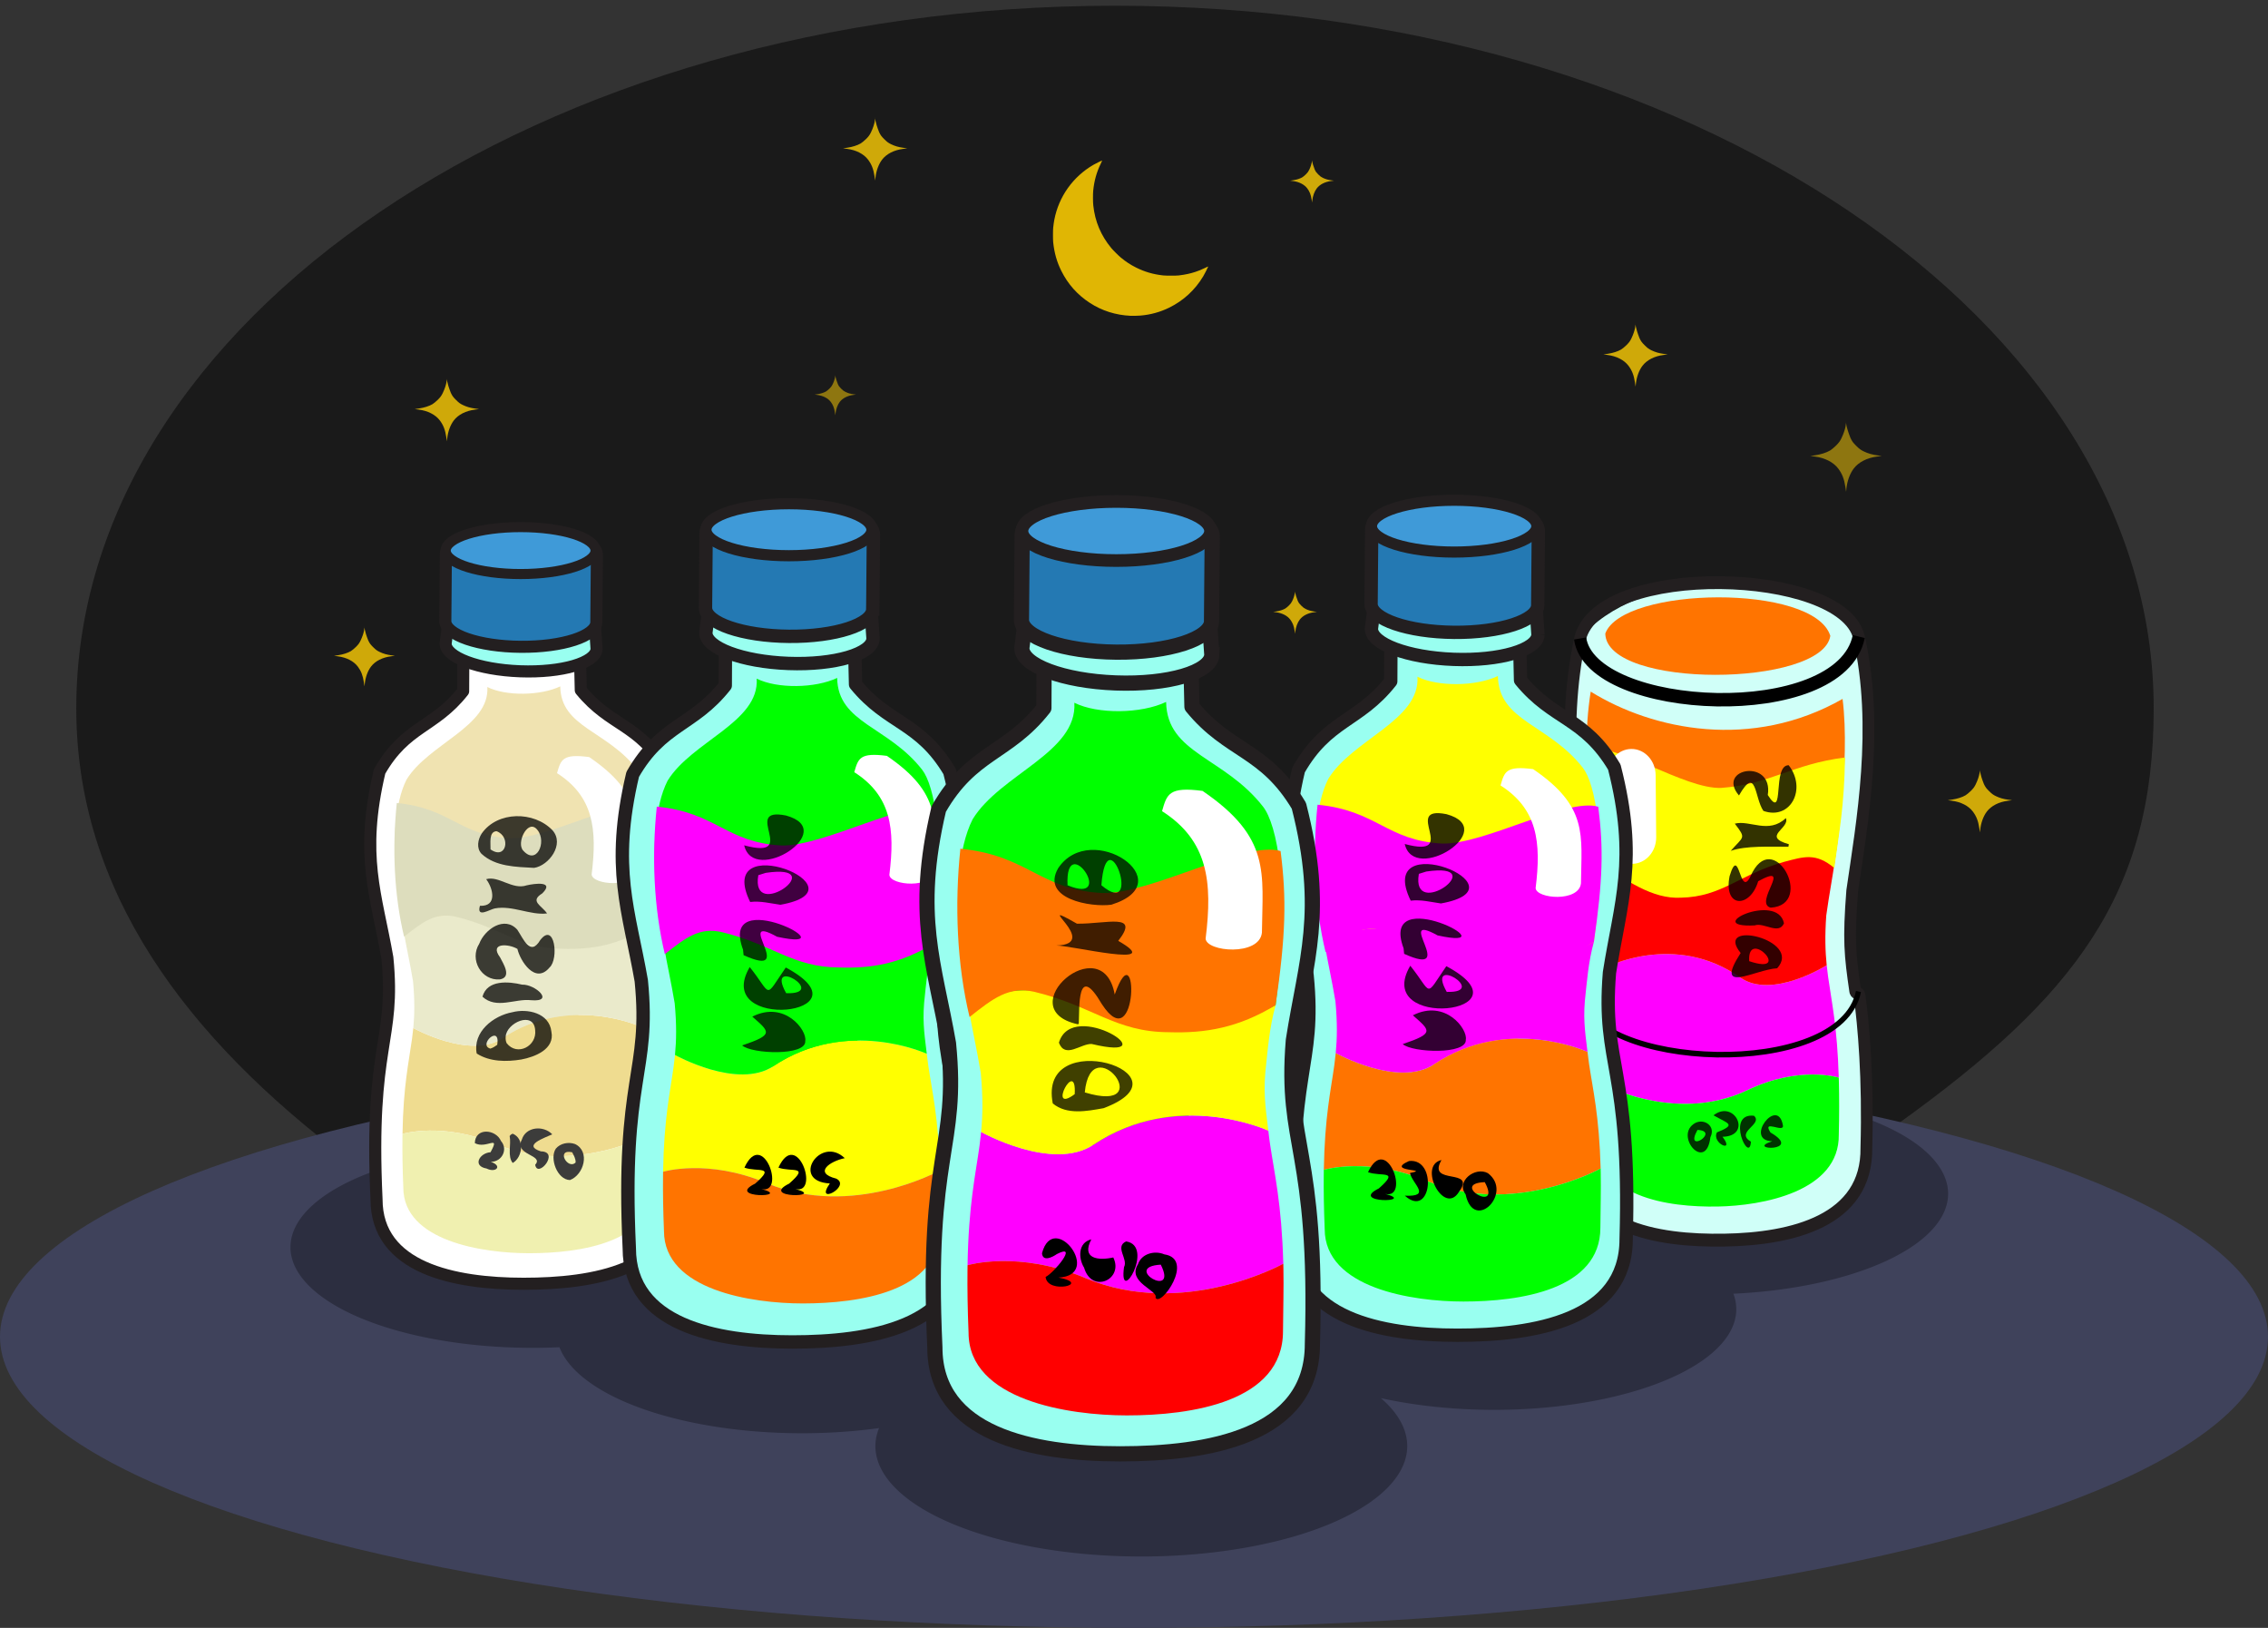 <?xml version="1.0" encoding="UTF-8" standalone="no"?>
<!-- Created with Inkscape (http://www.inkscape.org/) -->

<svg
   width="229.932mm"
   height="164.989mm"
   viewBox="0 0 229.932 164.989"
   version="1.1"
   id="svg169573"
   inkscape:version="1.3.2 (1:1.3.2+202404261509+091e20ef0f)"
   sodipodi:docname="2023 My Ecobricks Night .svg"
   inkscape:export-filename="../webp/my-ecobricks-night.webp"
   inkscape:export-xdpi="66.280464"
   inkscape:export-ydpi="66.280464"
   xmlns:inkscape="http://www.inkscape.org/namespaces/inkscape"
   xmlns:sodipodi="http://sodipodi.sourceforge.net/DTD/sodipodi-0.dtd"
   xmlns="http://www.w3.org/2000/svg"
   xmlns:svg="http://www.w3.org/2000/svg">
  <rect x="0" y="0" width="229.932" height="164.989" fill="#333333" stroke="none"/>
  <sodipodi:namedview
     id="namedview169575"
     pagecolor="#ffffff"
     bordercolor="#000000"
     borderopacity="0.25"
     inkscape:showpageshadow="2"
     inkscape:pageopacity="0.0"
     inkscape:pagecheckerboard="0"
     inkscape:deskcolor="#d1d1d1"
     inkscape:document-units="mm"
     showgrid="false"
     inkscape:zoom="0.5946522"
     inkscape:cx="435.54872"
     inkscape:cy="521.31313"
     inkscape:window-width="1803"
     inkscape:window-height="1125"
     inkscape:window-x="0"
     inkscape:window-y="0"
     inkscape:window-maximized="1"
     inkscape:current-layer="flowRoot3071-2-7" />
  <defs
     id="defs169570" />
  <g
     inkscape:label="Layer 1"
     inkscape:groupmode="layer"
     id="layer1"
     transform="translate(-5.685,17.563)">
    <path
       id="ellipse69601-3"
       style="fill:#1a1a1a;stroke-width:1.159"
       d="m 224.03,54.228 c 0,18.879 -8.092,29.285 -25.823,42.03 -19.206,13.804 -46.357,4.537 -76.598,4.537 -30.975,0 -61.055,13.779 -80.324,-0.617 C 24.374,87.543 13.417,72.61 13.417,54.228 c -2e-6,-39.329 47.147,-71.211 105.306,-71.211 58.159,0 105.306,31.882 105.306,71.211 z"
       sodipodi:nodetypes="sssssss" />
    <path
       d="m 120.323,14.446 c -1.537,-0.072 -2.929,-0.514 -4.165,-1.321 -1.249,-0.816 -2.207,-1.893 -2.874,-3.23 -0.451,-0.905 -0.712,-1.82 -0.825,-2.896 -0.029,-0.274 -0.028,-1.232 0,-1.492 0.037,-0.336 0.071,-0.572 0.114,-0.796 0.447,-2.342 1.895,-4.375 3.97,-5.573 0.194,-0.112 0.845,-0.436 0.876,-0.436 0.01,0 -0.052,0.145 -0.138,0.323 -0.426,0.877 -0.668,1.748 -0.766,2.753 -0.032,0.331 -0.028,1.146 0.009,1.483 0.177,1.633 0.775,3.05 1.823,4.316 0.187,0.226 0.733,0.769 0.97,0.965 0.518,0.428 0.973,0.727 1.542,1.01 0.886,0.442 1.738,0.689 2.757,0.801 0.269,0.03 1.327,0.03 1.567,5.85e-4 0.68,-0.083 1.165,-0.187 1.705,-0.366 0.342,-0.113 0.581,-0.211 0.954,-0.392 0.32,-0.155 0.337,-0.162 0.322,-0.118 -0.042,0.121 -0.363,0.745 -0.501,0.974 -0.829,1.38 -2.009,2.464 -3.444,3.167 -0.922,0.451 -1.898,0.719 -2.925,0.803 -0.24,0.02 -0.786,0.033 -0.972,0.025 z"
       opacity="0.792"
       stroke-width="0.017"
       id="path1206"
       style="fill:#ffce00;fill-opacity:1;opacity:0.863" />
    <path
       d="m 171.533,21.331 c 0.07,-0.687 0.322,-1.371 0.672,-1.827 0.448,-0.583 1.213,-0.973 2.14,-1.091 l 0.413,-0.052 -0.375,-0.052 c -0.509,-0.07 -0.874,-0.176 -1.272,-0.368 -0.268,-0.129 -0.403,-0.229 -0.681,-0.505 -0.295,-0.292 -0.374,-0.4 -0.528,-0.722 -0.869,-2.171 0.054,-1.796 -0.831,0.038 -0.132,0.266 -0.238,0.409 -0.487,0.658 -0.176,0.175 -0.422,0.378 -0.548,0.452 -0.33,0.194 -0.834,0.355 -1.347,0.432 l -0.448,0.067 0.392,0.049 c 0.937,0.118 1.712,0.515 2.156,1.105 0.353,0.47 0.538,0.947 0.648,1.669 l 0.067,0.441 z"
       opacity="0.259"
       stroke-width="0.04"
       id="path2150"
       style="opacity:1;fill:#f9ca06;fill-opacity:0.811" />
    <ellipse
       style="fill:#3f425b;stroke:none;stroke-width:0.597;stroke-linecap:round;stroke-linejoin:round;opacity:1;fill-opacity:1"
       id="path171548"
       cx="120.651"
       cy="117.917"
       rx="114.966"
       ry="29.509" />
    <path
       id="ellipse171251"
       style="fill:#000000;stroke-width:0.096;opacity:0.3"
       d="M 178.628 93.223 A 24.558 10.2 0 0 0 154.071 103.423 A 24.558 10.2 0 0 0 154.377 104.996 A 24.558 10.2 0 0 0 132.594 115.127 A 24.558 10.2 0 0 0 134.712 119.258 A 26.96 11.198 0 0 0 121.393 117.793 A 26.96 11.198 0 0 0 111.737 118.542 A 24.917 10.349 0 0 0 111.914 117.35 A 24.917 10.349 0 0 0 86.997 107 A 24.917 10.349 0 0 0 83.869 107.084 A 24.558 10.2 0 0 0 59.691 98.643 A 24.558 10.2 0 0 0 35.133 108.843 A 24.558 10.2 0 0 0 59.691 119.043 A 24.558 10.2 0 0 0 62.404 118.981 A 24.917 10.349 0 0 0 86.997 127.699 A 24.917 10.349 0 0 0 94.804 127.175 A 26.96 11.198 0 0 0 94.432 128.992 A 26.96 11.198 0 0 0 121.393 140.19 A 26.96 11.198 0 0 0 148.353 128.992 A 26.96 11.198 0 0 0 145.684 124.14 A 24.558 10.2 0 0 0 157.153 125.327 A 24.558 10.2 0 0 0 181.711 115.127 A 24.558 10.2 0 0 0 181.418 113.558 A 24.558 10.2 0 0 0 203.187 103.423 A 24.558 10.2 0 0 0 178.628 93.223 z " />
    <g
       id="g742-3"
       inkscape:export-filename="/home/russs/Documents/Dropbox/Vision Ecobrick Source FIles/2019 GEA File Kit/Brikcoins/Authenticated Ecobricks.png"
       inkscape:export-xdpi="97.716995"
       inkscape:export-ydpi="97.716995"
       transform="matrix(1.137,0,0,1.137,6.083,17.791)">
      <g
         id="g650-7">
        <g
           transform="matrix(0.087,0,0,0.087,129.324,4.093)"
           id="g34078-7-8">
          <path
             style="fill:#99fff0"
             inkscape:connector-curvature="0"
             id="path34054-5-9"
             d="m -812.7,574.274 c 10.146,-64.939 26.602,-104.577 4.508,-190.929 -27.758,-46.496 -56.703,-43.457 -87.078,-80.682 -0.495,-22.531 -1.084,-43.114 -1.307,-67.185 -0.189,-19.007 -20.554,-20.558 -42.066,-20.037 l -0.015,-0.36 c -1.336,0.211 -2.763,0.363 -4.227,0.49 -4.539,0.153 -9.082,0.344 -13.446,0.443 -4.373,-0.018 -8.913,-0.131 -13.459,-0.199 -1.454,-0.109 -2.886,-0.228 -4.217,-0.42 l -0.002,0.359 c -21.543,-0.13 -41.868,1.786 -41.717,20.791 0.2,24.069 -0.02,44.646 -0.108,67.2 -29.692,37.765 -58.711,35.245 -85.63,82.208 -20.522,86.752 -3.358,126.063 7.947,190.824 8.601,86.446 -18.532,87.433 -11.085,247.499 0,70.591 79.621,86.599 150.748,86.599 71.128,0 156.661,-13.825 156.661,-89.344 4.583,-160.17 -22.563,-160.681 -15.507,-247.257 z" />
          <path
             style="fill:#ffffff;stroke:#231f20;stroke-width:12.376;stroke-linecap:round;stroke-linejoin:round;stroke-miterlimit:10"
             inkscape:connector-curvature="0"
             id="path34056-9-7"
             d="m -812.7,574.274 c 10.146,-64.939 26.602,-104.577 4.508,-190.929 -27.758,-46.496 -56.703,-43.457 -87.078,-80.682 -0.495,-22.531 -1.084,-43.114 -1.307,-67.185 -0.189,-19.007 -20.554,-20.558 -42.066,-20.037 l -0.015,-0.36 c -1.336,0.211 -2.763,0.363 -4.227,0.49 -4.539,0.153 -9.082,0.344 -13.446,0.443 -4.373,-0.018 -8.913,-0.131 -13.459,-0.199 -1.454,-0.109 -2.886,-0.228 -4.217,-0.42 l -0.002,0.359 c -21.543,-0.13 -41.868,1.786 -41.717,20.791 0.2,24.069 -0.02,44.646 -0.108,67.2 -29.692,37.765 -58.711,35.245 -85.63,82.208 -20.522,86.752 -3.358,126.063 7.947,190.824 8.601,86.446 -18.532,87.433 -11.085,247.499 0,70.591 79.621,86.599 150.748,86.599 71.128,0 156.661,-13.825 156.661,-89.344 4.583,-160.17 -22.563,-160.681 -15.507,-247.257 z"
             stroke-miterlimit="10" />
          <g
             id="g34068-6-3">
            <path
               sodipodi:nodetypes="ccccccccc"
               style="fill:#f0e3b1;fill-opacity:1"
               inkscape:connector-curvature="0"
               id="path34058-2-6"
               d="m -837.348,384.082 c -31.619,-40.601 -78.237,-43.035 -78.971,-85.28 -20.373,9.702 -55.832,10.123 -74.706,0.655 2.515,40.516 -60.303,58.145 -82.797,94.813 -24.739,48.75 -3.483,152.782 -3.483,152.782 l 52.343,112.71 h 108.306 l 89.506,-114.131 C -814.948,449.757 -826.144,398.471 -837.348,384.082 Z"
               enable-background="new    " />
            <path
               style="fill:#efdc90;fill-opacity:1"
               inkscape:connector-curvature="0"
               id="path34060-1-1"
               d="m -820.88,756.104 c -1.376,-49.433 -7.243,-73.229 -10.78,-97.233 -0.531,-3.659 -1.026,-7.339 -1.43,-11.102 0,0 -73.958,-34.182 -142.401,11.469 -33.215,22.154 -91.433,-10.369 -91.433,-10.369 -0.383,3.77 -0.812,7.455 -1.313,11.125 -3.287,24.03 -8.897,47.884 -9.752,97.326 0,0 41.325,-12.488 96.159,10.539 79.608,33.442 160.95,-11.755 160.95,-11.755 z"
               enable-background="new    " />
            <path
               sodipodi:nodetypes="ccccccccc"
               style="fill:#eaeacb;fill-opacity:1"
               inkscape:connector-curvature="0"
               id="path34062-7-2"
               d="m -975.491,659.238 c 68.443,-45.65 142.401,-11.469 142.401,-11.469 -1.444,-13.404 -4.13,-27.128 -2.468,-47.105 1.974,-18.437 3.237,-36.395 8.407,-55.033 0,0 -80.275,45.191 -156.941,0.972 -51.458,-29.68 -93.214,0.448 -93.214,0.448 2.896,17.06 6.808,34.067 10.1,53.824 1.872,19.968 1.573,34.592 0.282,47.993 0,10e-4 58.217,32.525 91.433,10.37 z"
               enable-background="new    " />
            <path
               style="fill:#f0f0b0;fill-opacity:1"
               inkscape:connector-curvature="0"
               id="path34064-8-9"
               d="m -820.789,760.688 c -0.021,-1.521 -0.068,-3.097 -0.091,-4.583 0,0 -81.342,45.196 -160.95,11.755 -54.834,-23.027 -96.159,-10.539 -96.159,-10.539 -0.022,1.49 -0.028,3.061 -0.048,4.594 -0.153,14.498 0.073,31.016 0.876,50.343 0,54.962 81.585,67.332 128.852,67.332 52.44,0 127.179,-10.913 127.179,-68.535 0.168,-19.346 0.636,-35.867 0.341,-50.367 z" />
            <path
               sodipodi:nodetypes="cccccccc"
               inkscape:connector-curvature="0"
               id="path34066-5-3"
               d="m -1076.357,555.279 c -10.362,-43.07 -12.239,-91.328 -7.472,-136.982 55.436,5.373 64.225,33.398 115.811,36.072 39.383,0.996 116.224,-42.968 144.922,-34.174 4.957,38.72 4.245,68.492 -4.056,125.436 -30.143,18.315 -56.931,23.025 -87.074,22.018 -43.584,-0.122 -62.113,-21.568 -109.483,-32.908 -20.674,-4.594 -33.316,5.232 -52.649,20.538 z"
               style="fill:#ddddbd;fill-opacity:1;stroke:none;stroke-width:2.506px;stroke-linecap:butt;stroke-linejoin:miter;stroke-opacity:1" />
          </g>
          <path
             style="fill:#99fff0;stroke:#231f20;stroke-width:12.375;stroke-miterlimit:10"
             inkscape:connector-curvature="0"
             id="path34072-4-1"
             d="m -879.092,260.434 -4.673,-67.715 c 0.526,-14.221 -26.441,-28.291 -69.154,-29.874 -42.711,-1.583 -71.475,9.104 -72.002,23.327 l -8.838,68.531 c -0.53,14.24 33.667,27.057 76.377,28.633 42.711,1.59 77.761,-8.662 78.29,-22.902 z"
             stroke-miterlimit="10" />
          <path
             style="fill:#2479b3;fill-opacity:1;stroke:#231f20;stroke-width:12.375;stroke-miterlimit:10"
             inkscape:connector-curvature="0"
             id="path34074-1-9"
             d="m -879.332,233.13 0.578,-69.009 c 0.117,-14.232 -34.43,-26.07 -77.171,-26.425 -42.738,-0.36 -77.477,10.896 -77.6,25.124 l -0.578,69.01 c -0.121,14.25 34.428,26.083 77.165,26.434 42.743,0.367 77.485,-10.887 77.606,-25.134 z"
             stroke-miterlimit="10" />
          <ellipse
             ry="24.052"
             rx="76.77"
             cy="159.657"
             cx="-956.915"
             id="ellipse34076-8-4"
             style="opacity:1;fill:#3f9ad8;fill-opacity:1;stroke:#231f20;stroke-width:10.314;stroke-miterlimit:4;stroke-dasharray:none;stroke-opacity:1" />
          <path
             style="fill:#ffffff;stroke:none;stroke-width:5.203px;stroke-linecap:butt;stroke-linejoin:miter;stroke-opacity:1"
             d="m -919.614,387.708 c 3.996,-13.945 5.599,-20.069 32.969,-16.484 55.841,38.088 48.866,66.592 48.354,115.391 -2.066,19.343 -45.214,15.666 -45.846,4.851 5.809,-46.457 1.823,-79.925 -35.477,-103.758 z"
             id="path209956-6-7"
             inkscape:connector-curvature="0"
             sodipodi:nodetypes="ccccc" />
        </g>
        <g
           aria-label="B12X8"
           transform="matrix(0,-0.331,0.324,0,0.454,257.585)"
           id="flowRoot943-9-0-5-8"
           style="font-size:40px;line-height:0px;font-family:'Roadshow IAIC 2013';-inkscape-font-specification:'Roadshow IAIC 2013, ';letter-spacing:0px;word-spacing:0px;opacity:0.75">
          <path
             d="m 588.429,128.711 c 5.842,-1.158 10.202,4.64 11.118,9.798 1.066,4.144 -0.192,10.2 -5.234,10.753 -4.724,1.007 -6.815,-4.574 -7.492,-8.267 -0.655,-4.071 -0.66,-8.682 1.609,-12.284 z m 2.779,8.244 c -3.626,2.902 -0.769,8.395 3.55,7.838 5.264,-0.382 1.923,-7.933 -1.785,-8.108 -0.598,-0.069 -1.218,0.015 -1.766,0.27 z m -0.439,-2.593 c 5.672,0.911 -0.092,-5.414 -1.018,-1.896 0.203,0.699 0.606,1.308 1.018,1.896 z"
             style="font-size:27.231px;line-height:15px;text-align:center;text-anchor:middle"
             id="path159190" />
          <path
             d="m 603.733,130.293 c 4.628,1.308 4.112,7.197 3.242,10.927 0.154,3.53 -4.739,9.126 -4.19,2.469 0.501,-4.434 -2.511,-9.548 0.948,-13.395 z"
             style="font-size:27.231px;line-height:15px;text-align:center;text-anchor:middle"
             id="path159192" />
          <path
             d="m 608.387,135.08 c -0.399,-5.061 5.32,-8.445 9.615,-5.672 3.918,1.522 7.597,6.976 3.772,10.47 -2.355,1.645 -7.347,3.558 -2.802,6.306 5.057,3.971 -5.067,5.178 -7.356,2.589 -4.685,-3.969 1.794,-8.123 4.987,-8.865 1.407,-2.407 1.731,-7.824 -2.258,-4.781 -1.701,0.885 -5.373,3.354 -5.958,-0.048 z"
             style="font-size:27.231px;line-height:15px;text-align:center;text-anchor:middle"
             id="path159194" />
          <path
             d="m 628.212,129.602 c -0.222,4.771 4.601,3.687 7.166,1.715 0.993,3.474 -2.966,7.212 -1.659,11.148 0.5,2.151 1.22,7.805 -2.174,4.275 -2.134,-3.529 -3.201,-0.196 -5.39,1.328 -0.561,-4.566 2.232,-9.523 1.354,-14.35 -0.225,-1.379 -2.735,-5.143 0.704,-4.117 z"
             style="font-size:27.231px;line-height:15px;text-align:center;text-anchor:middle"
             id="path159196" />
          <path
             d="m 647.692,130.094 c 6.085,4.375 6.032,14.407 0.867,19.457 -3.774,3.446 -9.546,-1.007 -10.136,-5.046 0.267,-4.931 0.291,-10.623 3.796,-14.485 1.533,-1.451 3.868,-0.988 5.473,0.074 z m -4.295,2.42 c -3.004,4.361 3.498,5.695 4.903,1.642 -0.131,-2.212 -3.389,-1.569 -4.903,-1.642 z m 0.013,8.709 c -4.754,3.834 1.975,6.934 5.238,4.187 3.041,-2.431 -2.779,-5.498 -5.094,-4.225 z"
             style="font-size:27.231px;line-height:15px;text-align:center;text-anchor:middle"
             id="path159198" />
        </g>
        <g
           aria-label="215g"
           transform="matrix(0.376,0,0,0.36,-186.316,20.466)"
           id="flowRoot943-9-0-3-2-9-4"
           style="font-size:40px;line-height:0px;font-family:'Roadshow IAIC 2013';-inkscape-font-specification:'Roadshow IAIC 2013, ';letter-spacing:0px;word-spacing:0px;fill:#3c3c3b">
          <path
             d="m 607.191,139.825 c 0.088,-3.926 4.99,-3.494 6.215,-0.51 1.707,2.034 0.246,5.153 -2.425,5.134 2.891,1.036 1.175,2.831 -1.01,1.661 -3.4,-0.601 -1.693,-3.843 0.941,-4.028 2.426,-4.598 -0.976,-0.681 -3.721,-2.258 z"
             style="font-size:13.333px;line-height:16.841px;text-align:center;text-anchor:middle"
             id="path159201" />
          <path
             d="m 616.163,137.482 c 2.891,1.239 2.393,5.83 0.018,7.26 -1.316,-1.665 -0.312,-4.587 -0.731,-6.669 l 0.277,-0.343 z"
             style="font-size:13.333px;line-height:16.841px;text-align:center;text-anchor:middle"
             id="path159203" />
          <path
             d="m 625.557,137.644 c -1.897,0.916 -7.159,2.725 -2.709,4.222 4.637,0.074 -0.791,6.833 -1.34,3.307 2.19,-2.454 -5.155,-2.379 -3.172,-6.207 0.921,-3.217 5.092,-3.616 7.221,-1.322 z"
             style="font-size:13.333px;line-height:16.841px;text-align:center;text-anchor:middle"
             id="path159205" />
          <path
             d="m 630.954,140.047 c 3.654,1.817 2.101,7.624 -1.206,8.921 -3.029,-0.089 -4.894,-5.397 -3.344,-7.784 1.063,-1.326 2.988,-1.719 4.55,-1.137 z m -0.677,2.038 c -3.944,-0.902 -1.061,4.46 0.813,2.54 0.06,-0.916 -0.427,-1.748 -0.813,-2.54 z"
             style="font-size:13.333px;line-height:16.841px;text-align:center;text-anchor:middle"
             id="path159207" />
        </g>
      </g>
    </g>
    <g
       id="g16709"
       transform="matrix(-0.782,0.013,0.012,0.855,-104,-42.521)">
      <path
         sodipodi:nodetypes="cccccscc"
         d="m -343.649,140.226 c 1.25,-7.998 2.946,-19.493 0.225,-30.128 -7.371,-7.905 -27.937,-9.046 -36.119,0.321 -2.527,10.684 -0.083,22.139 1.309,30.115 1.059,10.647 -2.282,10.768 -1.365,30.482 0,8.694 9.806,10.665 18.566,10.665 8.76,0 19.294,-1.703 19.294,-11.003 0.564,-19.726 -2.779,-19.789 -1.91,-30.452 z"
         id="path68994-3"
         inkscape:connector-curvature="0"
         style="fill:#d0fff8;fill-opacity:1;stroke-width:0.123" />
      <path
         sodipodi:nodetypes="ccccsscscssc"
         stroke-miterlimit="10"
         d="m -343.649,140.226 c 1.25,-7.998 2.946,-19.493 0.225,-30.128 -2.664,-9.162 -34.014,-7.862 -36.119,0.321 -2.527,10.684 -0.083,22.139 1.309,30.115 0.583,5.862 0.415,7.548 -0.209,11.908 -0.037,0.259 -0.511,0.202 -0.548,0.484 -0.47,3.59 -0.991,9.876 -0.609,18.09 0,8.694 9.806,10.665 18.566,10.665 8.76,0 19.294,-1.703 19.294,-11.003 0.254,-8.871 -0.283,-13.765 -0.871,-17.436 -0.076,-0.472 -0.425,-0.269 -0.501,-0.707 -0.645,-3.724 -0.966,-7.059 -0.538,-12.31 z"
         id="path68996-6"
         inkscape:connector-curvature="0"
         style="fill:none;stroke:#231f20;stroke-width:1.524;stroke-linecap:round;stroke-linejoin:round;stroke-miterlimit:10" />
      <g
         transform="matrix(0.123,0,0,0.123,-243.558,69.499)"
         id="g69008-7">
        <path
           sodipodi:nodetypes="ccccc"
           style="fill:#ff7400;fill-opacity:1"
           inkscape:connector-curvature="0"
           id="path69569-5"
           d="m -822.286,381.423 c -64.991,38.198 -169.192,59.333 -265.301,11.074 -7.564,61.539 10.281,154.554 10.281,154.554 86.915,33.002 204.573,6.677 256.001,-47.203 5.938,-44.86 5.793,-81.886 -0.981,-118.425 z"
           enable-background="new    " />
        <path
           enable-background="new    "
           d="m -838.511,325.729 c -18.91,-45.163 -220.666,-45 -237.102,5.803 8.967,49.397 236.684,47.814 237.102,-5.803 z"
           id="path68998-3"
           inkscape:connector-curvature="0"
           style="fill:#ff7400;fill-opacity:1"
           sodipodi:nodetypes="ccc" />
        <path
           enable-background="new    "
           d="m -820.88,756.104 c -1.376,-49.433 -7.243,-73.229 -10.78,-97.233 -0.531,-3.659 -1.026,-7.339 -1.43,-11.102 0,0 -73.958,-34.182 -142.401,11.469 -33.215,22.154 -91.433,-10.369 -91.433,-10.369 -0.383,3.77 -0.812,7.455 -1.313,11.125 -3.287,24.03 -8.897,47.884 -9.752,97.326 0,0 41.325,-12.488 96.159,10.539 79.608,33.442 160.95,-11.755 160.95,-11.755 z"
           id="path69000-5"
           inkscape:connector-curvature="0"
           style="fill:#ff00ff" />
        <path
           enable-background="new    "
           d="m -975.491,659.238 c 68.443,-45.65 142.401,-11.469 142.401,-11.469 -1.444,-13.404 -4.13,-27.128 -2.468,-47.105 1.974,-18.437 3.237,-36.395 8.407,-55.033 0,0 -80.275,45.191 -156.941,0.972 -51.458,-29.68 -93.214,0.448 -93.214,0.448 2.896,17.06 6.808,34.067 10.1,53.824 1.872,19.968 1.573,34.592 0.282,47.993 0,10e-4 58.217,32.525 91.433,10.37 z"
           id="path69002-6"
           inkscape:connector-curvature="0"
           style="fill:#ff0000;fill-opacity:1"
           sodipodi:nodetypes="ccccccccc" />
        <path
           d="m -820.789,760.688 c -0.021,-1.521 -0.068,-3.097 -0.091,-4.583 0,0 -81.342,45.196 -160.95,11.755 -54.834,-23.027 -96.159,-10.539 -96.159,-10.539 -0.022,1.49 -0.028,3.061 -0.048,4.594 -0.153,14.498 0.073,31.016 0.876,50.343 0,54.962 81.585,67.332 128.852,67.332 52.44,0 127.179,-10.913 127.179,-68.535 0.168,-19.346 0.636,-35.867 0.341,-50.367 z"
           id="path69004-2"
           inkscape:connector-curvature="0"
           style="fill:#00ff00;fill-opacity:1" />
        <path
           style="fill:#ffff00;fill-opacity:1;stroke:none;stroke-width:2.506px;stroke-linecap:butt;stroke-linejoin:miter;stroke-opacity:1"
           d="m -1076.357,555.279 c -5.977,-36.805 -11.246,-58.124 -12.94,-106.284 55.436,5.373 79.09,24.627 130.676,27.301 39.383,0.996 111.257,-46.987 139.955,-38.192 4.957,38.72 -0.185,50.583 -8.486,107.527 -30.143,18.315 -56.931,36.808 -87.074,35.801 -43.584,-0.122 -62.113,-21.568 -109.483,-32.908 -20.674,-4.594 -33.316,-8.551 -52.649,6.755 z"
           id="path69006-9"
           inkscape:connector-curvature="0"
           sodipodi:nodetypes="cccccccc" />
      </g>
      <g
         aria-label="18/15/2017 235g"
         transform="matrix(0.288,-0.015,0.015,0.275,-543.64,134.609)"
         id="flowRoot3071-2-7"
         style="font-size:40px;line-height:0px;font-family:'Roadshow IAIC 2013';-inkscape-font-specification:'Roadshow IAIC 2013, ';letter-spacing:0px;word-spacing:0px;opacity:0.8">
        <path
           d="m 598.918,154.915 c 2.701,-12.861 17.487,7.053 4.568,6.922 12.575,4.332 -14.671,4.171 0.915,-3.737 4.26,-5.745 -6.072,0.102 -5.483,-3.185 z"
           style="font-size:19.697px;line-height:16.841px;text-align:center;text-anchor:middle"
           id="path47224" />
        <path
           d="m 612.104,151.174 c 12.943,-0.822 1.144,21.247 0.948,11.212 7.488,-3.917 -5.401,-7.68 -0.948,-11.212 z"
           style="font-size:19.697px;line-height:16.841px;text-align:center;text-anchor:middle"
           id="path47226" />
        <path
           d="m 630.272,151.693 c -6.811,3.397 -10.602,3.503 -1.791,7.285 2.313,4.863 -8.703,8.813 -2.589,1.79 -13.61,-0.779 -4.841,-16.545 4.38,-9.074 z"
           style="font-size:19.697px;line-height:16.841px;text-align:center;text-anchor:middle"
           id="path47228" />
        <path
           d="m 638.246,155.242 c 9.942,5.609 -5.591,21.603 -6.929,5.925 -2.285,-4.658 2.745,-8.046 6.929,-5.925 z m -1,3.01 c -10.576,0.07 5.777,11.003 0,0 z"
           style="font-size:19.697px;line-height:16.841px;text-align:center;text-anchor:middle"
           id="path47230" />
      </g>
      <g
         aria-label="A12X5"
         transform="matrix(-0.021,-0.383,0.375,-0.02,-405.504,378.244)"
         id="flowRoot3091-4-3"
         style="font-size:40px;line-height:0px;font-family:'Roadshow IAIC 2013';-inkscape-font-specification:'Roadshow IAIC 2013, ';letter-spacing:0px;word-spacing:0px;opacity:0.8">
        <path
           d="m 590.164,132.088 c 9.22,-8.668 14.402,22.728 4.243,12.782 -13.469,8.932 -4.911,-5.107 -4.243,-12.782 z m 1.835,9.733 c 10.64,1.202 -4.088,-15.624 0,0 z"
           style="font-size:27.231px;line-height:15px;text-align:center;text-anchor:middle"
           id="path47233" />
        <path
           d="m 604.139,130.293 c 9.778,2.654 -2.568,28.754 -1.027,10.083 1.135,-3.164 -2.734,-8.433 1.027,-10.083 z"
           style="font-size:27.231px;line-height:15px;text-align:center;text-anchor:middle"
           id="path47235" />
        <path
           d="m 608.793,135.08 c 1.441,-15.61 25.589,0.317 9.334,7.396 -7.016,3.517 10.126,4.133 -0.11,7.163 -10.028,1.804 -9.728,-7.482 -1.218,-9.927 6.526,-12.168 -6.79,1.519 -8.006,-4.632 z"
           style="font-size:27.231px;line-height:15px;text-align:center;text-anchor:middle"
           id="path47237" />
        <path
           d="m 628.618,129.602 c 2.051,9.663 4.929,-0.325 8.021,1.363 -5.251,5.723 -0.965,12.425 -2.364,17.54 -4.566,-4.244 -3.74,-3.171 -8.447,1.056 1.842,-5.201 1.745,-13.44 2.009,-19.841 z"
           style="font-size:27.231px;line-height:15px;text-align:center;text-anchor:middle"
           id="path47239" />
        <path
           d="m 653.004,130.626 c -0.076,5.868 -17.739,0.496 -9.465,6.853 11.476,-1.54 7.637,18.29 -0.508,9.932 9.705,-5.7 -0.504,-5.319 -4.453,-8.62 -2.619,-9.428 7.295,-14.795 14.426,-8.165 z"
           style="font-size:27.231px;line-height:15px;text-align:center;text-anchor:middle"
           id="path47241" />
      </g>
      <path
         sodipodi:nodetypes="cc"
         inkscape:connector-curvature="0"
         id="path69022-1"
         d="m -379.543,110.419 c 2.503,10.597 34.845,8.717 36.119,-0.321"
         style="fill:none;stroke:#000000;stroke-width:1.592;stroke-linecap:butt;stroke-linejoin:miter;stroke-miterlimit:4;stroke-dasharray:none;stroke-opacity:1" />
      <path
         style="fill:none;stroke:#000000;stroke-width:0.659;stroke-linecap:butt;stroke-linejoin:miter;stroke-miterlimit:4;stroke-dasharray:none;stroke-opacity:1"
         d="m -378.86,152.483 c 2.503,10.597 34.845,8.717 36.119,-0.321"
         id="path69567-27"
         inkscape:connector-curvature="0"
         sodipodi:nodetypes="cc" />
      <path
         d="m -346.663,133.758 c 0.009,1.729 -1.384,3.138 -3.112,3.148 v 0 c -1.729,0.009 -3.138,-1.383 -3.149,-3.113 l -0.041,-7.354 c -0.009,-1.729 1.384,-3.138 3.112,-3.149 v 0 c 1.73,-0.009 3.138,1.385 3.148,3.114 z"
         id="path69010-0"
         inkscape:connector-curvature="0"
         style="fill:#ffffff;stroke-width:0.099" />
    </g>
    <g
       transform="matrix(1.315,0,0,1.315,64.07,34.656)"
       inkscape:export-ydpi="98.079308"
       inkscape:export-xdpi="98.079308"
       inkscape:export-filename="/home/russs/Documents/Dropbox/Vision Ecobrick Source FIles/2019 GEA File Kit/Brikcoins/Authenticated Ecobricks.png"
       id="g742">
      <g
         id="g650"
         transform="matrix(1.297,0,0,1.297,-13.686,-33.719)">
        <path
           inkscape:export-ydpi="127.19839"
           inkscape:export-xdpi="127.19839"
           inkscape:export-filename="/home/russs/Dropbox/Vision Ecobrick Source FIles/GoBrik Development/Page Featured Banners/BrikCoin Elements/BrikCoin Authentication top.png"
           style="fill:#99fff0;stroke-width:0.374"
           inkscape:connector-curvature="0"
           id="path6459"
           d="m -764.44,2036.38 c 3.79,-24.259 9.937,-39.066 1.684,-71.323 -10.369,-17.369 -21.182,-16.234 -32.529,-30.139 -0.185,-8.417 -0.405,-16.106 -0.488,-25.098 -0.071,-7.1 -7.678,-7.68 -15.714,-7.485 l -0.006,-0.135 c -0.499,0.079 -1.032,0.136 -1.579,0.183 -1.696,0.057 -3.393,0.129 -5.023,0.166 -1.634,-0.01 -3.33,-0.049 -5.028,-0.074 -0.543,-0.041 -1.078,-0.085 -1.575,-0.157 v 0.134 c -8.048,-0.049 -15.64,0.667 -15.584,7.767 0.075,8.991 -0.01,16.678 -0.04,25.103 -11.092,14.107 -21.932,13.166 -31.988,30.709 -7.666,32.407 -1.254,47.092 2.969,71.284 3.213,32.292 -6.923,32.661 -4.141,92.455 0,26.37 29.743,32.35 56.313,32.35 26.57,0 58.522,-5.164 58.522,-33.375 1.712,-59.833 -8.429,-60.023 -5.793,-92.365 z"
           transform="matrix(0.172,0,0,0.172,163.965,-296.759)" />
        <path
           inkscape:export-ydpi="127.19839"
           inkscape:export-xdpi="127.19839"
           inkscape:export-filename="/home/russs/Dropbox/Vision Ecobrick Source FIles/GoBrik Development/Page Featured Banners/BrikCoin Elements/BrikCoin Authentication top.png"
           style="fill:none;stroke:#231f20;stroke-width:4.623;stroke-linecap:round;stroke-linejoin:round;stroke-miterlimit:10"
           inkscape:connector-curvature="0"
           id="path6461"
           d="m -764.44,2036.38 c 3.79,-24.259 9.937,-39.066 1.684,-71.323 -10.369,-17.369 -21.182,-16.234 -32.529,-30.139 -0.185,-8.417 -0.405,-16.106 -0.488,-25.098 -0.071,-7.1 -7.678,-7.68 -15.714,-7.485 l -0.006,-0.135 c -0.499,0.079 -1.032,0.136 -1.579,0.183 -1.696,0.057 -3.393,0.129 -5.023,0.166 -1.634,-0.01 -3.33,-0.049 -5.028,-0.074 -0.543,-0.041 -1.078,-0.085 -1.575,-0.157 v 0.134 c -8.048,-0.049 -15.64,0.667 -15.584,7.767 0.075,8.991 -0.01,16.678 -0.04,25.103 -11.092,14.107 -21.932,13.166 -31.988,30.709 -7.666,32.407 -1.254,47.092 2.969,71.284 3.213,32.292 -6.923,32.661 -4.141,92.455 0,26.37 29.743,32.35 56.313,32.35 26.57,0 58.522,-5.164 58.522,-33.375 1.712,-59.833 -8.429,-60.023 -5.793,-92.365 z"
           stroke-miterlimit="10"
           transform="matrix(0.172,0,0,0.172,163.965,-296.759)" />
        <g
           inkscape:export-ydpi="127.19839"
           inkscape:export-xdpi="127.19839"
           inkscape:export-filename="/home/russs/Dropbox/Vision Ecobrick Source FIles/GoBrik Development/Page Featured Banners/BrikCoin Elements/BrikCoin Authentication top.png"
           id="g6473"
           transform="matrix(0.064,0,0,0.064,88.416,14.961)">
          <path
             inkscape:export-ydpi="127"
             inkscape:export-xdpi="127"
             inkscape:export-filename="/home/russs/Dropbox/Vision Ecobrick Source FIles/GoBrik Development/Page Featured Banners/BrikCoin Elements/BrikCoin Authentication.png"
             sodipodi:nodetypes="ccccccccc"
             style="fill:#00ff00"
             inkscape:connector-curvature="0"
             id="path6463"
             d="m -895.008,408.794 c -31.619,-40.601 -78.237,-43.035 -78.971,-85.28 -20.373,9.702 -55.832,10.123 -74.707,0.655 2.515,40.516 -60.303,58.145 -82.797,94.813 -24.739,48.75 -3.483,152.782 -3.483,152.782 l 52.343,112.71 h 108.306 l 89.506,-114.131 c 12.203,-95.874 1.007,-147.16 -10.197,-161.549 z"
             enable-background="new    " />
          <path
             inkscape:export-ydpi="127"
             inkscape:export-xdpi="127"
             inkscape:export-filename="/home/russs/Dropbox/Vision Ecobrick Source FIles/GoBrik Development/Page Featured Banners/BrikCoin Elements/BrikCoin Authentication.png"
             style="fill:#ffff00;fill-opacity:1"
             inkscape:connector-curvature="0"
             id="path6465"
             d="m -878.54,780.816 c -1.376,-49.433 -7.243,-73.229 -10.78,-97.233 -0.531,-3.659 -1.026,-7.339 -1.43,-11.102 0,0 -73.958,-34.182 -142.401,11.469 -33.215,22.154 -91.433,-10.369 -91.433,-10.369 -0.383,3.77 -0.812,7.455 -1.313,11.125 -3.287,24.03 -8.897,47.884 -9.752,97.326 0,0 41.325,-12.488 96.159,10.539 79.608,33.442 160.95,-11.755 160.95,-11.755 z"
             enable-background="new    " />
          <path
             inkscape:export-ydpi="127"
             inkscape:export-xdpi="127"
             inkscape:export-filename="/home/russs/Dropbox/Vision Ecobrick Source FIles/GoBrik Development/Page Featured Banners/BrikCoin Elements/BrikCoin Authentication.png"
             sodipodi:nodetypes="ccccccccc"
             style="fill:#00ff00;fill-opacity:1"
             inkscape:connector-curvature="0"
             id="path6467"
             d="m -1033.151,683.95 c 68.443,-45.65 142.401,-11.469 142.401,-11.469 -1.444,-13.404 -4.13,-27.128 -2.468,-47.105 1.974,-18.437 3.237,-36.395 8.407,-55.033 0,0 -80.275,45.191 -156.941,0.972 -51.458,-29.68 -93.214,0.448 -93.214,0.448 2.896,17.06 6.808,34.067 10.1,53.824 1.872,19.968 1.573,34.592 0.282,47.993 0,10e-4 58.217,32.525 91.433,10.37 z"
             enable-background="new    " />
          <path
             inkscape:export-ydpi="127"
             inkscape:export-xdpi="127"
             inkscape:export-filename="/home/russs/Dropbox/Vision Ecobrick Source FIles/GoBrik Development/Page Featured Banners/BrikCoin Elements/BrikCoin Authentication.png"
             style="fill:#ff7400;fill-opacity:1"
             inkscape:connector-curvature="0"
             id="path6469"
             d="m -878.449,785.4 c -0.021,-1.521 -0.068,-3.097 -0.091,-4.583 0,0 -81.342,45.196 -160.95,11.755 -54.834,-23.027 -96.159,-10.539 -96.159,-10.539 -0.022,1.49 -0.028,3.061 -0.048,4.594 -0.153,14.498 0.073,31.016 0.876,50.343 0,54.962 81.585,67.332 128.852,67.332 52.44,0 127.179,-10.913 127.179,-68.535 0.168,-19.346 0.636,-35.867 0.341,-50.367 z" />
          <path
             inkscape:export-ydpi="127"
             inkscape:export-xdpi="127"
             inkscape:export-filename="/home/russs/Dropbox/Vision Ecobrick Source FIles/GoBrik Development/Page Featured Banners/BrikCoin Elements/BrikCoin Authentication.png"
             sodipodi:nodetypes="cccccccc"
             inkscape:connector-curvature="0"
             id="path6471"
             d="m -1134.017,579.991 c -10.362,-43.07 -12.239,-91.328 -7.472,-136.982 55.436,5.373 64.225,33.398 115.811,36.072 39.383,0.996 116.224,-42.968 144.922,-34.174 4.957,38.72 4.245,68.492 -4.056,125.436 -30.143,18.315 -56.931,23.025 -87.074,22.018 -43.584,-0.122 -62.113,-21.568 -109.483,-32.908 -20.674,-4.594 -33.316,5.232 -52.649,20.538 z"
             style="fill:#ff00ff;fill-opacity:1;stroke:none;stroke-width:2.506px;stroke-linecap:butt;stroke-linejoin:miter;stroke-opacity:1" />
          <path
             inkscape:export-ydpi="127"
             inkscape:export-xdpi="127"
             inkscape:export-filename="/home/russs/Dropbox/Vision Ecobrick Source FIles/GoBrik Development/Page Featured Banners/BrikCoin Elements/BrikCoin Authentication.png"
             style="fill:#99fff0;stroke-width:1"
             inkscape:connector-curvature="0"
             id="path6459-5"
             d="m -256.681,597.212 c 10.146,-64.939 26.602,-104.577 4.508,-190.929 -27.758,-46.496 -56.703,-43.457 -87.078,-80.682 -0.495,-22.531 -1.084,-43.114 -1.307,-67.185 -0.189,-19.007 -20.554,-20.558 -42.066,-20.037 l -0.015,-0.36 c -1.336,0.211 -2.763,0.363 -4.227,0.49 -4.539,0.153 -9.082,0.344 -13.446,0.443 -4.373,-0.018 -8.913,-0.131 -13.459,-0.199 -1.454,-0.109 -2.886,-0.228 -4.217,-0.42 v 0.359 c -21.543,-0.13 -41.868,1.786 -41.717,20.791 0.2,24.069 -0.02,44.646 -0.108,67.2 -29.692,37.765 -58.711,35.245 -85.63,82.208 -20.522,86.752 -3.358,126.063 7.947,190.824 8.601,86.446 -18.532,87.433 -11.085,247.499 0,70.591 79.621,86.599 150.748,86.599 71.128,0 156.661,-13.825 156.661,-89.344 4.583,-160.17 -22.563,-160.681 -15.507,-247.257 z" />
          <path
             inkscape:export-ydpi="127"
             inkscape:export-xdpi="127"
             inkscape:export-filename="/home/russs/Dropbox/Vision Ecobrick Source FIles/GoBrik Development/Page Featured Banners/BrikCoin Elements/BrikCoin Authentication.png"
             style="fill:none;stroke:#231f20;stroke-width:12.376;stroke-linecap:round;stroke-linejoin:round;stroke-miterlimit:10"
             inkscape:connector-curvature="0"
             id="path6461-4"
             d="m -256.681,597.212 c 10.146,-64.939 26.602,-104.577 4.508,-190.929 -27.758,-46.496 -56.703,-43.457 -87.078,-80.682 -0.495,-22.531 -1.084,-43.114 -1.307,-67.185 -0.189,-19.007 -20.554,-20.558 -42.066,-20.037 l -0.015,-0.36 c -1.336,0.211 -2.763,0.363 -4.227,0.49 -4.539,0.153 -9.082,0.344 -13.446,0.443 -4.373,-0.018 -8.913,-0.131 -13.459,-0.199 -1.454,-0.109 -2.886,-0.228 -4.217,-0.42 v 0.359 c -21.543,-0.13 -41.868,1.786 -41.717,20.791 0.2,24.069 -0.02,44.646 -0.108,67.2 -29.692,37.765 -58.711,35.245 -85.63,82.208 -20.522,86.752 -3.358,126.063 7.947,190.824 8.601,86.446 -18.532,87.433 -11.085,247.499 0,70.591 79.621,86.599 150.748,86.599 71.128,0 156.661,-13.825 156.661,-89.344 4.583,-160.17 -22.563,-160.681 -15.507,-247.257 z"
             stroke-miterlimit="10" />
          <path
             inkscape:export-ydpi="127"
             inkscape:export-xdpi="127"
             inkscape:export-filename="/home/russs/Dropbox/Vision Ecobrick Source FIles/GoBrik Development/Page Featured Banners/BrikCoin Elements/BrikCoin Authentication.png"
             sodipodi:nodetypes="ccccccccc"
             style="fill:#ffff00;fill-opacity:1;stroke-width:1"
             inkscape:connector-curvature="0"
             id="path6463-7"
             d="m -281.329,407.02 c -31.619,-40.601 -78.237,-43.035 -78.971,-85.28 -20.373,9.702 -55.832,10.123 -74.706,0.655 2.515,40.516 -60.303,58.145 -82.797,94.813 -24.739,48.75 -3.483,152.782 -3.483,152.782 l 52.343,112.71 h 108.306 l 89.506,-114.131 c 12.203,-95.874 1.007,-147.16 -10.197,-161.549 z"
             enable-background="new    " />
          <path
             inkscape:export-ydpi="127"
             inkscape:export-xdpi="127"
             inkscape:export-filename="/home/russs/Dropbox/Vision Ecobrick Source FIles/GoBrik Development/Page Featured Banners/BrikCoin Elements/BrikCoin Authentication.png"
             style="fill:#ff7400;fill-opacity:1;stroke-width:1"
             inkscape:connector-curvature="0"
             id="path6465-6"
             d="m -264.861,779.042 c -1.376,-49.433 -7.243,-73.229 -10.78,-97.233 -0.531,-3.659 -1.026,-7.339 -1.43,-11.102 0,0 -73.958,-34.182 -142.401,11.469 -33.215,22.154 -91.433,-10.369 -91.433,-10.369 -0.383,3.77 -0.812,7.455 -1.313,11.125 -3.287,24.03 -8.897,47.884 -9.752,97.326 0,0 41.325,-12.488 96.159,10.539 79.608,33.442 160.95,-11.755 160.95,-11.755 z"
             enable-background="new    " />
          <path
             inkscape:export-ydpi="127"
             inkscape:export-xdpi="127"
             inkscape:export-filename="/home/russs/Dropbox/Vision Ecobrick Source FIles/GoBrik Development/Page Featured Banners/BrikCoin Elements/BrikCoin Authentication.png"
             sodipodi:nodetypes="ccccccccc"
             style="fill:#ff00ff;fill-opacity:1;stroke-width:1"
             inkscape:connector-curvature="0"
             id="path6467-5"
             d="m -419.472,682.176 c 68.443,-45.65 142.401,-11.469 142.401,-11.469 -1.444,-13.404 -4.13,-27.128 -2.469,-47.105 1.974,-18.437 3.237,-36.395 8.407,-55.033 0,0 -80.275,45.191 -156.941,0.972 -51.458,-29.68 -93.214,0.448 -93.214,0.448 2.896,17.06 6.808,34.067 10.1,53.824 1.872,19.968 1.573,34.592 0.282,47.993 0,10e-4 58.217,32.525 91.433,10.37 z"
             enable-background="new    " />
          <path
             inkscape:export-ydpi="127"
             inkscape:export-xdpi="127"
             inkscape:export-filename="/home/russs/Dropbox/Vision Ecobrick Source FIles/GoBrik Development/Page Featured Banners/BrikCoin Elements/BrikCoin Authentication.png"
             style="fill:#00ff00;fill-opacity:1;stroke-width:1"
             inkscape:connector-curvature="0"
             id="path6469-6"
             d="m -264.77,783.626 c -0.021,-1.521 -0.068,-3.097 -0.091,-4.583 0,0 -81.342,45.196 -160.95,11.755 -54.834,-23.027 -96.159,-10.539 -96.159,-10.539 -0.022,1.49 -0.028,3.061 -0.048,4.594 -0.153,14.498 0.073,31.016 0.876,50.343 0,54.962 81.585,67.332 128.852,67.332 52.44,0 127.179,-10.913 127.179,-68.535 0.168,-19.346 0.636,-35.867 0.341,-50.367 z" />
          <path
             inkscape:export-ydpi="127"
             inkscape:export-xdpi="127"
             inkscape:export-filename="/home/russs/Dropbox/Vision Ecobrick Source FIles/GoBrik Development/Page Featured Banners/BrikCoin Elements/BrikCoin Authentication.png"
             sodipodi:nodetypes="cccccccc"
             inkscape:connector-curvature="0"
             id="path6471-9"
             d="m -520.337,578.217 c -10.362,-43.07 -12.239,-91.328 -7.472,-136.982 55.436,5.373 64.225,33.398 115.811,36.072 39.382,0.996 116.224,-42.968 144.922,-34.174 4.957,38.72 4.245,68.492 -4.056,125.436 -30.143,18.315 -56.931,23.025 -87.074,22.018 -43.584,-0.122 -62.113,-21.568 -109.482,-32.908 -20.674,-4.594 -33.316,5.231 -52.649,20.538 z"
             style="fill:#ff00ff;fill-opacity:1;stroke:none;stroke-width:2.506px;stroke-linecap:butt;stroke-linejoin:miter;stroke-opacity:1" />
          <path
             inkscape:export-ydpi="127"
             inkscape:export-xdpi="127"
             inkscape:export-filename="/home/russs/Dropbox/Vision Ecobrick Source FIles/GoBrik Development/Page Featured Banners/BrikCoin Elements/BrikCoin Authentication.png"
             style="fill:#99fff0;stroke:#231f20;stroke-width:12.375;stroke-miterlimit:10"
             inkscape:connector-curvature="0"
             id="path6477-7"
             d="m -323.073,283.372 -4.673,-67.715 c 0.526,-14.221 -26.441,-28.291 -69.154,-29.874 -42.711,-1.583 -71.475,9.104 -72.002,23.327 l -8.838,68.531 c -0.53,14.24 33.667,27.057 76.377,28.633 42.711,1.59 77.761,-8.662 78.29,-22.902 z"
             stroke-miterlimit="10" />
          <path
             inkscape:export-ydpi="127"
             inkscape:export-xdpi="127"
             inkscape:export-filename="/home/russs/Dropbox/Vision Ecobrick Source FIles/GoBrik Development/Page Featured Banners/BrikCoin Elements/BrikCoin Authentication.png"
             style="fill:#2479b3;fill-opacity:1;stroke:#231f20;stroke-width:12.375;stroke-miterlimit:10"
             inkscape:connector-curvature="0"
             id="path6479-4"
             d="m -323.313,256.068 0.578,-69.009 c 0.117,-14.232 -34.43,-26.07 -77.171,-26.425 -42.738,-0.36 -77.477,10.896 -77.6,25.124 l -0.578,69.01 c -0.121,14.25 34.428,26.083 77.165,26.434 42.743,0.367 77.485,-10.887 77.606,-25.134 z"
             stroke-miterlimit="10" />
          <ellipse
             inkscape:export-ydpi="127"
             inkscape:export-xdpi="127"
             inkscape:export-filename="/home/russs/Dropbox/Vision Ecobrick Source FIles/GoBrik Development/Page Featured Banners/BrikCoin Elements/BrikCoin Authentication.png"
             ry="24.052"
             rx="76.77"
             cy="182.595"
             cx="-400.896"
             id="ellipse6481-5"
             style="opacity:1;fill:#3f9ad8;fill-opacity:1;stroke:#231f20;stroke-width:10.314;stroke-miterlimit:4;stroke-dasharray:none;stroke-opacity:1" />
          <path
             sodipodi:nodetypes="ccccc"
             inkscape:connector-curvature="0"
             id="path209956-1"
             d="m -357.846,423.338 c 3.671,-12.811 5.143,-18.436 30.286,-15.143 51.297,34.989 44.889,61.173 44.419,106.001 -1.898,17.769 -41.535,14.391 -42.115,4.456 5.336,-42.677 1.675,-73.421 -32.59,-95.314 z"
             style="fill:#ffffff;stroke:none;stroke-width:4.779px;stroke-linecap:butt;stroke-linejoin:miter;stroke-opacity:1" />
          <path
             sodipodi:nodetypes="ccccc"
             inkscape:connector-curvature="0"
             id="path209956-1-2"
             d="m -958.071,411.024 c 3.671,-12.811 5.143,-18.436 30.286,-15.143 51.297,34.989 44.889,61.173 44.419,106.001 -1.898,17.769 -41.535,14.391 -42.115,4.456 5.337,-42.677 1.675,-73.421 -32.59,-95.314 z"
             style="fill:#ffffff;stroke:none;stroke-width:4.779px;stroke-linecap:butt;stroke-linejoin:miter;stroke-opacity:1" />
        </g>
        <path
           inkscape:export-ydpi="127.19839"
           inkscape:export-xdpi="127.19839"
           inkscape:export-filename="/home/russs/Dropbox/Vision Ecobrick Source FIles/GoBrik Development/Page Featured Banners/BrikCoin Elements/BrikCoin Authentication top.png"
           style="fill:#99fff0;stroke:#231f20;stroke-width:4.623;stroke-miterlimit:10"
           inkscape:connector-curvature="0"
           id="path6477"
           d="m -789.241,1919.142 -1.746,-25.295 c 0.196,-5.312 -9.877,-10.568 -25.833,-11.16 -15.955,-0.591 -26.7,3.401 -26.897,8.714 l -3.301,25.6 c -0.198,5.319 12.577,10.107 28.531,10.696 15.955,0.594 29.048,-3.236 29.246,-8.555 z"
           stroke-miterlimit="10"
           transform="matrix(0.172,0,0,0.172,163.965,-296.759)" />
        <path
           inkscape:export-ydpi="127.19839"
           inkscape:export-xdpi="127.19839"
           inkscape:export-filename="/home/russs/Dropbox/Vision Ecobrick Source FIles/GoBrik Development/Page Featured Banners/BrikCoin Elements/BrikCoin Authentication top.png"
           style="fill:#2479b3;fill-opacity:1;stroke:#231f20;stroke-width:4.623;stroke-miterlimit:10"
           inkscape:connector-curvature="0"
           id="path6479"
           d="m -789.331,1908.943 0.216,-25.779 c 0.044,-5.316 -12.862,-9.739 -28.828,-9.871 -15.965,-0.135 -28.942,4.07 -28.988,9.385 l -0.216,25.779 c -0.045,5.323 12.861,9.743 28.826,9.875 15.967,0.137 28.945,-4.067 28.99,-9.389 z"
           stroke-miterlimit="10"
           transform="matrix(0.172,0,0,0.172,163.965,-296.759)" />
        <ellipse
           inkscape:export-ydpi="127.19839"
           inkscape:export-xdpi="127.19839"
           inkscape:export-filename="/home/russs/Dropbox/Vision Ecobrick Source FIles/GoBrik Development/Page Featured Banners/BrikCoin Elements/BrikCoin Authentication top.png"
           ry="8.985"
           rx="28.678"
           cy="1881.497"
           cx="-818.313"
           id="ellipse6481"
           style="opacity:1;fill:#3f9ad8;fill-opacity:1;stroke:#231f20;stroke-width:3.853;stroke-miterlimit:4;stroke-dasharray:none;stroke-opacity:1"
           transform="matrix(0.172,0,0,0.172,163.965,-296.759)" />
        <g
           id="g34078-7"
           transform="matrix(0.073,0,0,0.073,112.526,15.28)">
          <path
             d="m -812.7,574.274 c 10.146,-64.939 26.602,-104.577 4.508,-190.929 -27.758,-46.496 -56.703,-43.457 -87.078,-80.682 -0.495,-22.531 -1.084,-43.114 -1.307,-67.185 -0.189,-19.007 -20.554,-20.558 -42.066,-20.037 l -0.015,-0.36 c -1.336,0.211 -2.763,0.363 -4.227,0.49 -4.539,0.153 -9.082,0.344 -13.446,0.443 -4.373,-0.018 -8.913,-0.131 -13.459,-0.199 -1.454,-0.109 -2.886,-0.228 -4.217,-0.42 l -0.002,0.359 c -21.543,-0.13 -41.868,1.786 -41.717,20.791 0.2,24.069 -0.02,44.646 -0.108,67.2 -29.692,37.765 -58.711,35.245 -85.63,82.208 -20.522,86.752 -3.358,126.063 7.947,190.824 8.601,86.446 -18.532,87.433 -11.085,247.499 0,70.591 79.621,86.599 150.748,86.599 71.128,0 156.661,-13.825 156.661,-89.344 4.583,-160.17 -22.563,-160.681 -15.507,-247.257 z"
             id="path34054-5"
             inkscape:connector-curvature="0"
             style="fill:#99fff0" />
          <path
             stroke-miterlimit="10"
             d="m -812.7,574.274 c 10.146,-64.939 26.602,-104.577 4.508,-190.929 -27.758,-46.496 -56.703,-43.457 -87.078,-80.682 -0.495,-22.531 -1.084,-43.114 -1.307,-67.185 -0.189,-19.007 -20.554,-20.558 -42.066,-20.037 l -0.015,-0.36 c -1.336,0.211 -2.763,0.363 -4.227,0.49 -4.539,0.153 -9.082,0.344 -13.446,0.443 -4.373,-0.018 -8.913,-0.131 -13.459,-0.199 -1.454,-0.109 -2.886,-0.228 -4.217,-0.42 l -0.002,0.359 c -21.543,-0.13 -41.868,1.786 -41.717,20.791 0.2,24.069 -0.02,44.646 -0.108,67.2 -29.692,37.765 -58.711,35.245 -85.63,82.208 -20.522,86.752 -3.358,126.063 7.947,190.824 8.601,86.446 -18.532,87.433 -11.085,247.499 0,70.591 79.621,86.599 150.748,86.599 71.128,0 156.661,-13.825 156.661,-89.344 4.583,-160.17 -22.563,-160.681 -15.507,-247.257 z"
             id="path34056-9"
             inkscape:connector-curvature="0"
             style="fill:none;stroke:#231f20;stroke-width:12.376;stroke-linecap:round;stroke-linejoin:round;stroke-miterlimit:10" />
          <g
             id="g34068-6">
            <path
               enable-background="new    "
               d="m -837.348,384.082 c -31.619,-40.601 -78.237,-43.035 -78.971,-85.28 -20.373,9.702 -55.832,10.123 -74.706,0.655 2.515,40.516 -60.303,58.145 -82.797,94.813 -24.739,48.75 -3.483,152.782 -3.483,152.782 l 52.343,112.71 h 108.306 l 89.506,-114.131 C -814.948,449.757 -826.144,398.471 -837.348,384.082 Z"
               id="path34058-2"
               inkscape:connector-curvature="0"
               style="fill:#00ff00"
               sodipodi:nodetypes="ccccccccc" />
            <path
               enable-background="new    "
               d="m -820.88,756.104 c -1.376,-49.433 -7.243,-73.229 -10.78,-97.233 -0.531,-3.659 -1.026,-7.339 -1.43,-11.102 0,0 -73.958,-34.182 -142.401,11.469 -33.215,22.154 -91.433,-10.369 -91.433,-10.369 -0.383,3.77 -0.812,7.455 -1.313,11.125 -3.287,24.03 -8.897,47.884 -9.752,97.326 0,0 41.325,-12.488 96.159,10.539 79.608,33.442 160.95,-11.755 160.95,-11.755 z"
               id="path34060-1"
               inkscape:connector-curvature="0"
               style="fill:#ff00ff" />
            <path
               enable-background="new    "
               d="m -975.491,659.238 c 68.443,-45.65 142.401,-11.469 142.401,-11.469 -1.444,-13.404 -4.13,-27.128 -2.468,-47.105 1.974,-18.437 3.237,-36.395 8.407,-55.033 0,0 -80.275,45.191 -156.941,0.972 -51.458,-29.68 -93.214,0.448 -93.214,0.448 2.896,17.06 6.808,34.067 10.1,53.824 1.872,19.968 1.573,34.592 0.282,47.993 0,10e-4 58.217,32.525 91.433,10.37 z"
               id="path34062-7"
               inkscape:connector-curvature="0"
               style="fill:#ffff00"
               sodipodi:nodetypes="ccccccccc" />
            <path
               d="m -820.789,760.688 c -0.021,-1.521 -0.068,-3.097 -0.091,-4.583 0,0 -81.342,45.196 -160.95,11.755 -54.834,-23.027 -96.159,-10.539 -96.159,-10.539 -0.022,1.49 -0.028,3.061 -0.048,4.594 -0.153,14.498 0.073,31.016 0.876,50.343 0,54.962 81.585,67.332 128.852,67.332 52.44,0 127.179,-10.913 127.179,-68.535 0.168,-19.346 0.636,-35.867 0.341,-50.367 z"
               id="path34064-8"
               inkscape:connector-curvature="0"
               style="fill:#ff0000" />
            <path
               style="fill:#ff7400;fill-opacity:1;stroke:none;stroke-width:2.506px;stroke-linecap:butt;stroke-linejoin:miter;stroke-opacity:1"
               d="m -1076.357,555.279 c -10.362,-43.07 -12.239,-91.328 -7.472,-136.982 55.436,5.373 64.225,33.398 115.811,36.072 39.383,0.996 116.224,-42.968 144.922,-34.174 4.957,38.72 4.245,68.492 -4.056,125.436 -30.143,18.315 -56.931,23.025 -87.074,22.018 -43.584,-0.122 -62.113,-21.568 -109.483,-32.908 -20.674,-4.594 -33.316,5.232 -52.649,20.538 z"
               id="path34066-5"
               inkscape:connector-curvature="0"
               sodipodi:nodetypes="cccccccc" />
          </g>
          <path
             stroke-miterlimit="10"
             d="m -879.092,260.434 -4.673,-67.715 c 0.526,-14.221 -26.441,-28.291 -69.154,-29.874 -42.711,-1.583 -71.475,9.104 -72.002,23.327 l -8.838,68.531 c -0.53,14.24 33.667,27.057 76.377,28.633 42.711,1.59 77.761,-8.662 78.29,-22.902 z"
             id="path34072-4"
             inkscape:connector-curvature="0"
             style="fill:#99fff0;stroke:#231f20;stroke-width:12.375;stroke-miterlimit:10" />
          <path
             stroke-miterlimit="10"
             d="m -879.332,233.13 0.578,-69.009 c 0.117,-14.232 -34.43,-26.07 -77.171,-26.425 -42.738,-0.36 -77.477,10.896 -77.6,25.124 l -0.578,69.01 c -0.121,14.25 34.428,26.083 77.165,26.434 42.743,0.367 77.485,-10.887 77.606,-25.134 z"
             id="path34074-1"
             inkscape:connector-curvature="0"
             style="fill:#2479b3;fill-opacity:1;stroke:#231f20;stroke-width:12.375;stroke-miterlimit:10" />
          <ellipse
             style="opacity:1;fill:#3f9ad8;fill-opacity:1;stroke:#231f20;stroke-width:10.314;stroke-miterlimit:4;stroke-dasharray:none;stroke-opacity:1"
             id="ellipse34076-8"
             cx="-956.915"
             cy="159.657"
             rx="76.77"
             ry="24.052" />
          <path
             sodipodi:nodetypes="ccccc"
             inkscape:connector-curvature="0"
             id="path209956-6"
             d="m -919.614,387.708 c 3.996,-13.945 5.599,-20.069 32.969,-16.484 55.841,38.088 48.866,66.592 48.354,115.391 -2.066,19.343 -45.214,15.666 -45.846,4.851 5.809,-46.457 1.823,-79.925 -35.477,-103.758 z"
             style="fill:#ffffff;stroke:none;stroke-width:5.203px;stroke-linecap:butt;stroke-linejoin:miter;stroke-opacity:1" />
        </g>
        <path
           style="font-size:27.231px;line-height:15px;font-family:'Roadshow IAIC 2013';-inkscape-font-specification:'Roadshow IAIC 2013, ';text-align:center;letter-spacing:0px;word-spacing:0px;text-anchor:middle;opacity:0.75;stroke-width:0.233"
           d="m 38.898,60.951 c -0.92,-4.697 8.486,-1.778 3.023,0.282 -0.977,0.174 -2.186,0.418 -3.023,-0.282 z m 1.903,-0.655 c 4.474,1.357 0.377,-3.92 0,0 z m -0.599,0.103 c 0.129,-2.234 -1.685,1.258 0,0 z m -0.939,-3.057 c 0.812,-2.722 6.692,1.209 1.947,0.076 -0.645,-0.031 -1.574,0.898 -1.947,-0.076 z m 1.105,-1.098 c -4.067,-0.919 1.486,-5.776 2.213,-1.765 1.413,-4.005 1.42,3.93 -0.766,0.57 -1.491,-2.553 -1.321,0.256 -1.371,1.179 l -0.076,0.016 z m -1.265,-4.676 c 2.765,-0.078 -1.635,-2.932 1.233,-1.298 1.777,0.02 3.774,-0.671 2.454,1.021 2.958,1.685 -2.888,0.25 -3.686,0.277 z M 39.218,46.974 c 1.957,-2.929 7.434,0.826 3.167,2.167 -1.186,0.17 -4.218,-0.332 -3.167,-2.167 z m 0.559,1.013 c 2.969,1.229 -0.162,-3.351 0,0 z m 2.011,-0.003 c 2.512,2.117 0.323,-4.25 0,0 z"
           id="flowRoot943-9-0-5"
           aria-label="B12X8&#10;&#10;&#10;&#10;&#10;&#10;" />
        <path
           style="font-size:27.231px;line-height:15px;font-family:'Roadshow IAIC 2013';-inkscape-font-specification:'Roadshow IAIC 2013, ';text-align:center;letter-spacing:0px;word-spacing:0px;text-anchor:middle;opacity:0.8;stroke-width:0.198"
           d="m 59.699,57.424 c 1.904,-0.641 1.646,-0.795 0.602,-1.71 1.938,-0.981 3.271,0.826 3.149,1.445 0.079,0.905 -3.179,0.779 -3.751,0.266 z m 0.45,-4.657 c 1.351,1.69 0.834,1.931 2.143,0.027 5.253,2.809 -4.428,3.865 -2.143,-0.027 z m 2.168,1.556 c 2.552,0.073 -1.289,-2.291 0,0 z m -2.566,-2.589 c -1.495,-4.024 6.598,0.232 2.023,-0.767 -2.667,-1.474 1.299,2.579 -1.99,1.095 z m 0.424,-2.833 c -2.199,-4.49 7.128,-0.791 1.797,0.166 -0.595,-0.084 -1.191,-0.24 -1.797,-0.166 z m 0.484,-1.593 c -0.492,2.862 4.405,-0.724 0.442,-0.138 l -0.224,0.07 z M 59.819,45.534 c 3.373,0.908 -0.246,-2.316 2.483,-1.772 3.222,0.879 -1.916,4.19 -2.483,1.772 z"
           id="flowRoot210720"
           aria-label="H67D4&#10;&#10;&#10;&#10;&#10;&#10;" />
        <path
           style="font-size:27.231px;line-height:15px;font-family:'Roadshow IAIC 2013';-inkscape-font-specification:'Roadshow IAIC 2013, ';text-align:center;letter-spacing:0px;word-spacing:0px;text-anchor:middle;opacity:0.75;stroke-width:0.198"
           d="m 20.435,57.503 c 1.904,-0.641 1.646,-0.795 0.602,-1.71 1.938,-0.981 3.271,0.826 3.149,1.445 0.079,0.905 -3.179,0.779 -3.751,0.266 z m 0.45,-4.657 c 1.351,1.69 0.834,1.931 2.143,0.027 5.253,2.809 -4.428,3.865 -2.143,-0.027 z m 2.168,1.556 c 2.552,0.073 -1.289,-2.291 0,0 z m -2.566,-2.589 c -1.495,-4.024 6.598,0.232 2.023,-0.767 -2.667,-1.474 1.299,2.579 -1.99,1.095 z m 0.424,-2.833 c -2.199,-4.49 7.128,-0.791 1.797,0.166 -0.595,-0.084 -1.191,-0.24 -1.797,-0.166 z m 0.484,-1.593 c -0.492,2.862 4.405,-0.724 0.442,-0.138 l -0.224,0.07 z m -0.84,-1.774 c 3.373,0.908 -0.246,-2.316 2.483,-1.772 3.222,0.879 -1.916,4.19 -2.483,1.772 z"
           id="flowRoot210720-8"
           aria-label="H67D4&#10;&#10;&#10;&#10;&#10;&#10;" />
        <g
           id="flowRoot943-9-0-3-2"
           style="font-size:40px;line-height:0px;font-family:'Roadshow IAIC 2013';-inkscape-font-specification:'Roadshow IAIC 2013, ';letter-spacing:0px;word-spacing:0px"
           transform="matrix(0.273,0,0,0.262,-107.807,28.402)"
           aria-label="&#10;234g&#10;">
          <path
             style="font-size:13.333px;line-height:16.841px;text-align:center;text-anchor:middle"
             d="m 606.026,139.825 c 4.037,-9.07 9.235,6.236 3.724,4.924 7.026,1.933 -8.066,2.205 -1.357,-1.248 4.617,-4.262 0.522,-2.58 -2.367,-3.676 z"
             id="path5" />
          <path
             style="font-size:13.333px;line-height:16.841px;text-align:center;text-anchor:middle"
             d="m 614.952,137.293 c 6.278,-0.71 4.882,13.273 -0.91,7.866 5.937,0.276 1.599,-2.694 1.112,-5.157 4.788,-0.936 -5.576,-0.219 -0.202,-2.709 z m 7.064,-0.221 c -3.281,5.904 7.788,1.611 3.786,7.253 -3.258,5.481 -9.002,-6.055 -3.786,-7.253 z m 10.104,2.975 c 5.645,4.446 -3.038,13.567 -4.854,4.795 -2.15,-2.93 2.075,-6.363 4.854,-4.795 z m -0.677,2.038 c -7.832,0.323 3.816,7.318 0,0 z"
             id="path6" />
        </g>
        <g
           id="flowRoot943-9-0-3-2-9"
           style="font-size:40px;line-height:0px;font-family:'Roadshow IAIC 2013';-inkscape-font-specification:'Roadshow IAIC 2013, ';letter-spacing:0px;word-spacing:0px"
           transform="matrix(0.313,0,0,0.3,-151.876,27.906)"
           aria-label="&#10;241g&#10;">
          <path
             style="font-size:13.333px;line-height:16.841px;text-align:center;text-anchor:middle"
             d="m 607.455,139.825 c 2.212,-8.646 11.71,4.387 3.132,4.818 6.487,1.25 -2.146,3.41 -2.442,-0.127 1.525,-0.746 6.365,-6.8 2.141,-4.53 -0.821,0.599 -2.682,1.612 -2.831,-0.16 z"
             id="path3" />
          <path
             style="font-size:13.333px;line-height:16.841px;text-align:center;text-anchor:middle"
             d="m 616.824,137.072 c -1.973,3.916 1.416,4.224 4.17,3.589 2.044,4.34 -4.078,7.284 -5.542,2.022 -1.096,-1.838 -1.198,-4.965 1.371,-5.611 z m 6.608,0.41 c 5.512,0.877 -1.457,13.12 -0.396,5.08 0.838,-1.578 -1.841,-4.02 0.396,-5.08 z m 7.259,2.565 c 5.883,0.932 -0.733,10.616 -1.679,8.58 0.609,-1.444 -5.488,-3.04 -3.325,-6.623 0.643,-2.074 3.134,-2.795 5.004,-1.957 z m -0.677,2.038 c -7.534,0.467 3.4,7.025 0,0 z"
             id="path4" />
        </g>
        <g
           id="flowRoot943-9-0-3-2-8"
           style="font-size:40px;line-height:0px;font-family:'Roadshow IAIC 2013';-inkscape-font-specification:'Roadshow IAIC 2013, ';letter-spacing:0px;word-spacing:0px"
           transform="matrix(0.27,0,0,0.258,-143.833,28.691)"
           aria-label="&#10;225&#10;">
          <path
             style="font-size:13.333px;line-height:16.841px;text-align:center;text-anchor:middle"
             d="m 608.9,139.825 c 4.052,-9.219 9.221,6.268 3.724,4.924 7.026,1.933 -8.066,2.205 -1.357,-1.248 4.617,-4.262 0.522,-2.58 -2.367,-3.676 z"
             id="path1" />
          <path
             style="font-size:13.333px;line-height:16.841px;text-align:center;text-anchor:middle"
             d="m 616.387,139.825 c 4.052,-9.219 9.221,6.268 3.724,4.924 7.026,1.933 -8.066,2.205 -1.357,-1.248 4.617,-4.262 0.522,-2.58 -2.367,-3.676 z m 14.603,-2.181 c -3.178,0.673 -7.034,3.349 -1.878,4.714 3.402,1.784 -4.923,6.346 -1.408,1.11 -8.799,-0.478 -2.097,-11.219 3.286,-5.824 z"
             id="path2" />
        </g>
      </g>
    </g>
    <path
       d="m 137.003,46.472 c 0.048,-0.467 0.219,-0.933 0.457,-1.243 0.305,-0.396 0.825,-0.662 1.455,-0.742 l 0.281,-0.036 -0.255,-0.035 c -0.346,-0.048 -0.595,-0.12 -0.865,-0.25 -0.182,-0.088 -0.274,-0.156 -0.463,-0.343 -0.2,-0.199 -0.254,-0.272 -0.359,-0.491 -0.591,-1.476 0.036,-1.222 -0.565,0.026 -0.089,0.181 -0.162,0.278 -0.332,0.448 -0.119,0.119 -0.287,0.257 -0.372,0.307 -0.225,0.132 -0.567,0.242 -0.916,0.294 l -0.305,0.046 0.267,0.033 c 0.637,0.08 1.164,0.35 1.466,0.751 0.24,0.319 0.366,0.644 0.441,1.135 l 0.045,0.3 z"
       opacity="0.259"
       stroke-width="0.027"
       id="path2150-5"
       style="opacity:1;fill:#f9ca06;fill-opacity:0.811" />
    <path
       d="m 51.024,26.871 c 0.07,-0.687 0.322,-1.371 0.672,-1.827 0.448,-0.583 1.213,-0.973 2.14,-1.091 l 0.413,-0.052 -0.375,-0.052 c -0.509,-0.07 -0.874,-0.176 -1.272,-0.368 -0.268,-0.129 -0.403,-0.229 -0.681,-0.505 -0.295,-0.292 -0.374,-0.4 -0.528,-0.722 -0.869,-2.171 0.054,-1.796 -0.831,0.038 -0.132,0.266 -0.238,0.409 -0.487,0.658 -0.176,0.175 -0.422,0.378 -0.548,0.452 -0.33,0.194 -0.834,0.355 -1.347,0.432 l -0.448,0.067 0.392,0.049 c 0.937,0.118 1.712,0.515 2.156,1.105 0.353,0.47 0.538,0.947 0.648,1.669 l 0.067,0.441 z"
       opacity="0.259"
       stroke-width="0.04"
       id="path2150-5-9"
       style="fill:#f9ca06;fill-opacity:0.811;opacity:1" />
    <path
       d="m 94.441,0.443 c 0.07,-0.687 0.322,-1.371 0.672,-1.827 0.448,-0.583 1.213,-0.973 2.14,-1.091 l 0.413,-0.052 -0.375,-0.052 c -0.509,-0.07 -0.874,-0.176 -1.272,-0.368 -0.268,-0.129 -0.403,-0.229 -0.681,-0.505 -0.295,-0.292 -0.374,-0.4 -0.528,-0.722 -0.869,-2.171 0.054,-1.796 -0.831,0.038 -0.132,0.266 -0.238,0.409 -0.487,0.658 -0.176,0.175 -0.422,0.378 -0.548,0.452 -0.33,0.194 -0.834,0.355 -1.347,0.432 l -0.448,0.067 0.392,0.049 c 0.937,0.118 1.712,0.515 2.156,1.105 0.353,0.47 0.538,0.947 0.648,1.669 l 0.067,0.441 z"
       opacity="0.259"
       stroke-width="0.04"
       id="path2150-5-9-4"
       style="fill:#f9ca06;fill-opacity:0.811;opacity:1" />
    <path
       d="m 206.445,66.513 c 0.07,-0.687 0.322,-1.371 0.672,-1.827 0.448,-0.583 1.213,-0.973 2.14,-1.091 l 0.413,-0.052 -0.375,-0.052 c -0.509,-0.07 -0.874,-0.176 -1.272,-0.368 -0.268,-0.129 -0.403,-0.229 -0.681,-0.505 -0.295,-0.292 -0.374,-0.4 -0.528,-0.722 -0.869,-2.171 0.054,-1.796 -0.831,0.038 -0.132,0.266 -0.238,0.409 -0.487,0.658 -0.176,0.175 -0.422,0.378 -0.548,0.452 -0.33,0.194 -0.834,0.355 -1.347,0.432 l -0.448,0.067 0.392,0.049 c 0.937,0.118 1.712,0.515 2.156,1.105 0.353,0.47 0.538,0.947 0.648,1.669 l 0.067,0.441 z"
       opacity="0.259"
       stroke-width="0.04"
       id="path2150-5-9-9"
       style="fill:#f9ca06;fill-opacity:0.811;opacity:1" />
    <path
       d="m 42.669,51.716 c 0.066,-0.65 0.305,-1.299 0.637,-1.73 0.424,-0.552 1.149,-0.921 2.026,-1.033 l 0.391,-0.05 -0.355,-0.049 c -0.482,-0.067 -0.828,-0.167 -1.205,-0.348 -0.254,-0.122 -0.382,-0.217 -0.645,-0.478 -0.279,-0.277 -0.354,-0.379 -0.5,-0.683 -0.823,-2.056 0.051,-1.701 -0.787,0.036 -0.125,0.252 -0.225,0.388 -0.462,0.623 -0.166,0.166 -0.4,0.358 -0.519,0.428 -0.313,0.183 -0.79,0.336 -1.276,0.41 l -0.424,0.064 0.371,0.047 c 0.887,0.112 1.621,0.488 2.041,1.046 0.334,0.445 0.51,0.897 0.613,1.581 l 0.063,0.417 z"
       opacity="0.259"
       stroke-width="0.038"
       id="path2150-5-9-0"
       style="opacity:1;fill:#f9ca06;fill-opacity:0.811" />
    <path
       d="m 138.726,2.769 c 0.048,-0.467 0.219,-0.933 0.457,-1.243 0.305,-0.396 0.825,-0.662 1.455,-0.742 l 0.281,-0.036 -0.255,-0.035 c -0.346,-0.048 -0.595,-0.12 -0.865,-0.25 -0.182,-0.088 -0.274,-0.156 -0.463,-0.343 -0.2,-0.199 -0.254,-0.272 -0.359,-0.491 -0.591,-1.476 0.036,-1.222 -0.565,0.026 -0.089,0.181 -0.162,0.278 -0.332,0.448 -0.119,0.119 -0.287,0.257 -0.372,0.307 -0.225,0.132 -0.567,0.242 -0.916,0.294 l -0.305,0.046 0.267,0.033 c 0.637,0.08 1.164,0.35 1.466,0.751 0.24,0.319 0.366,0.644 0.441,1.135 l 0.045,0.3 z"
       opacity="0.259"
       stroke-width="0.027"
       id="path174119"
       style="opacity:1;fill:#f9ca06;fill-opacity:0.811" />
    <path
       d="m 192.877,31.946 c 0.078,-0.762 0.357,-1.522 0.746,-2.028 0.497,-0.647 1.347,-1.08 2.375,-1.211 l 0.459,-0.058 -0.416,-0.057 c -0.565,-0.078 -0.971,-0.195 -1.412,-0.408 -0.298,-0.143 -0.448,-0.254 -0.756,-0.56 -0.327,-0.324 -0.415,-0.444 -0.586,-0.801 -0.965,-2.409 0.06,-1.994 -0.922,0.042 -0.146,0.295 -0.264,0.454 -0.541,0.731 -0.195,0.194 -0.468,0.42 -0.608,0.502 -0.367,0.215 -0.926,0.394 -1.495,0.48 l -0.497,0.075 0.435,0.055 c 1.04,0.131 1.901,0.572 2.393,1.226 0.392,0.521 0.598,1.051 0.719,1.853 l 0.074,0.489 z"
       opacity="0.259"
       stroke-width="0.044"
       id="path2150-5-9-91"
       style="opacity:0.639;fill:#f9ca06;fill-opacity:0.811" />
    <path
       d="m 90.392,24.342 c 0.045,-0.442 0.207,-0.882 0.432,-1.175 0.288,-0.375 0.781,-0.626 1.377,-0.702 l 0.266,-0.034 -0.241,-0.033 c -0.328,-0.045 -0.563,-0.113 -0.818,-0.237 -0.172,-0.083 -0.259,-0.148 -0.438,-0.325 -0.19,-0.188 -0.241,-0.258 -0.34,-0.464 -0.559,-1.397 0.035,-1.156 -0.535,0.024 -0.085,0.171 -0.153,0.263 -0.314,0.424 -0.113,0.113 -0.272,0.243 -0.352,0.291 -0.212,0.125 -0.537,0.229 -0.867,0.278 l -0.288,0.043 0.252,0.032 c 0.603,0.076 1.102,0.331 1.387,0.711 0.227,0.302 0.346,0.609 0.417,1.074 l 0.043,0.284 z"
       opacity="0.259"
       stroke-width="0.026"
       id="path2150-5-9-91-7"
       style="opacity:0.639;fill:#f9ca06;fill-opacity:0.811" />
  </g>
</svg>

